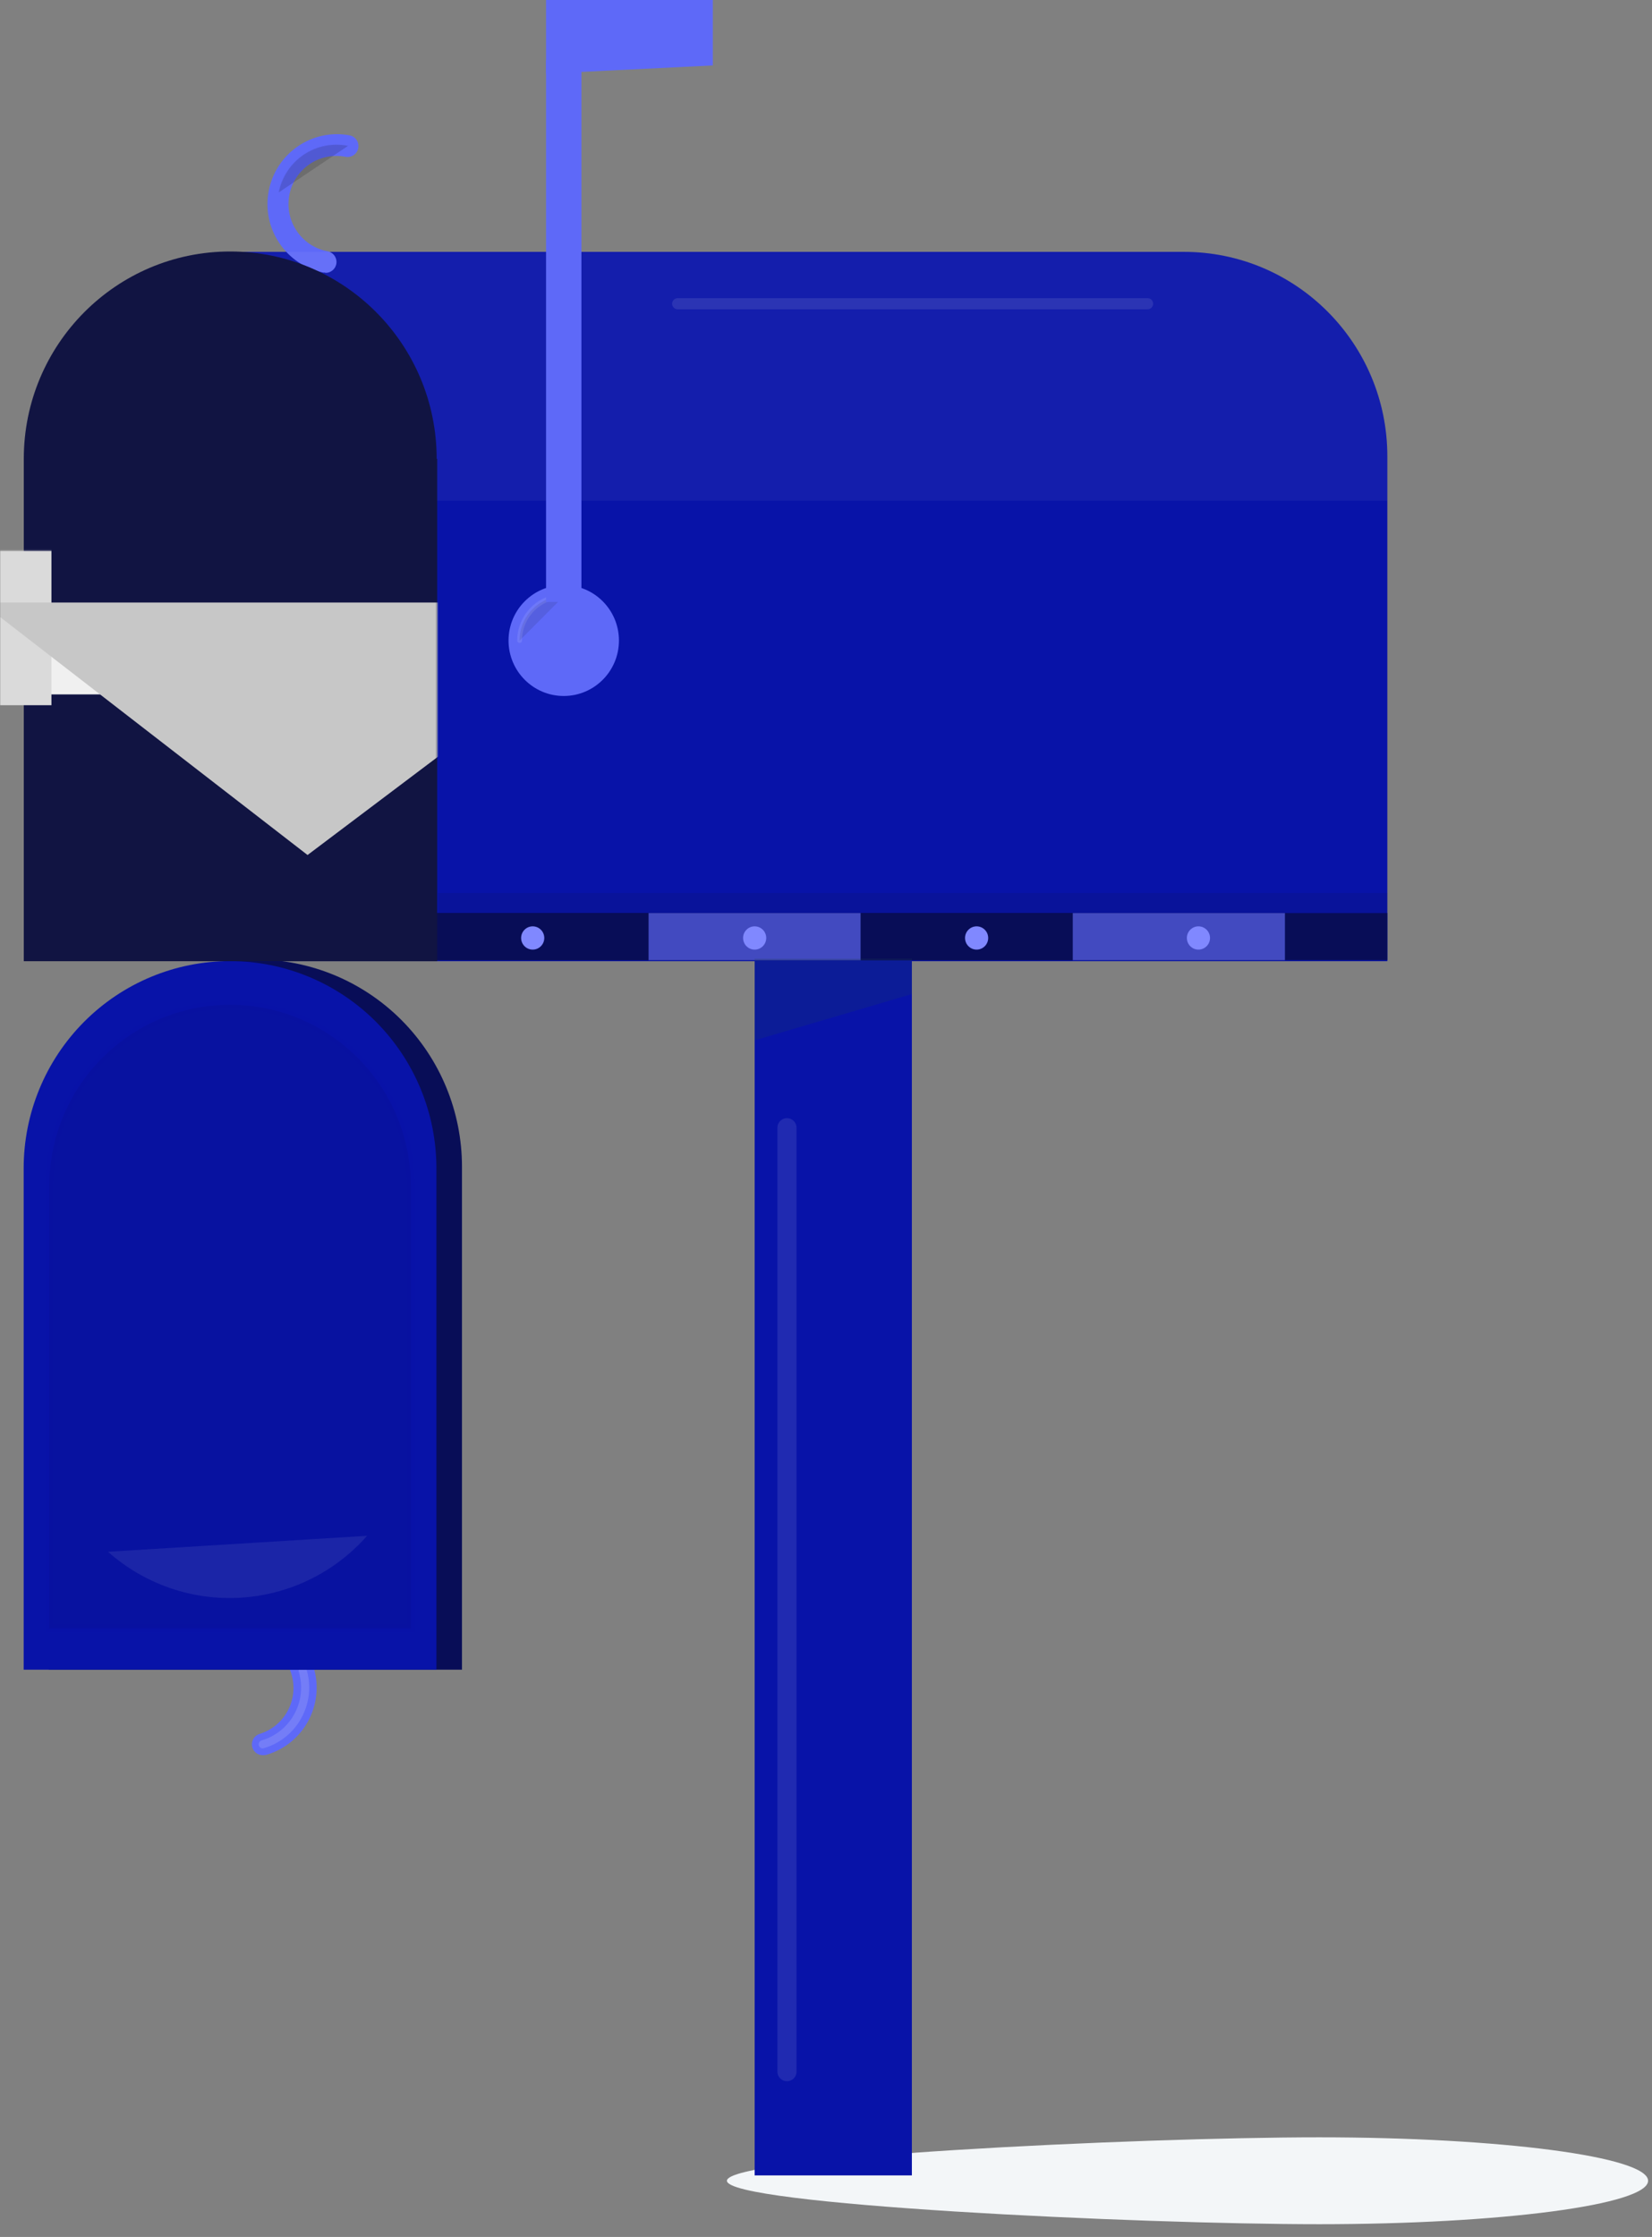 <svg width="1038" height="1405" xmlns="http://www.w3.org/2000/svg" xmlns:xlink="http://www.w3.org/1999/xlink">
 <rect width="100%" height="100%" fill="#808080" stroke="none"/>
 <!-- Generator: Sketch 54.1 (76490) - https://sketchapp.com -->
 <title>mailbox</title>
 <desc>Created with Sketch.</desc>
 <defs>
  <rect height="272.847" width="311.692" y="0" x="0" id="path-1"/>
 </defs>
 <g>
  <title>background</title>
  <rect fill="none" id="canvas_background" height="602" width="802" y="-1" x="-1"/>
 </g>
 <g>
  <title>Layer 1</title>
  <g fill-rule="nonzero" fill="#F3F6F8" id="Shadow">
   <path id="Shape" d="m456.751,1369.718c0,-15.087 257.985,-27.285 372.112,-27.285c114.127,0 206.676,12.198 206.676,27.285c0,15.087 -92.548,27.285 -206.676,27.285c-114.127,0 -372.112,-12.198 -372.112,-27.285z"/>
  </g>
  <g id="Layer_1-2">
   <polygon points="474.174,602.054 572.956,602.054 572.956,1366.348 474.174,1366.348 " fill-rule="nonzero" fill="#0813A8" id="Rectangle-path"/>
   <path fill-rule="nonzero" fill="#5E69F8" id="Shape" d="m165.2,1102.408c-3.429,0.068 -6.37,-2.441 -6.858,-5.85c-0.488,-3.409 1.631,-6.648 4.94,-7.552c15.571,-4.872 24.43,-21.326 19.961,-37.076c-4.469,-15.75 -20.634,-25.045 -36.424,-20.944c-2.341,0.688 -4.87,0.07 -6.635,-1.622c-1.764,-1.692 -2.495,-4.2 -1.918,-6.58c0.577,-2.38 2.375,-4.27 4.716,-4.958c23.195,-6.781 47.473,6.602 54.226,29.893c6.753,23.29 -6.575,47.668 -29.771,54.449c-0.727,0.205 -1.484,0.286 -2.238,0.241z"/>
   <g fill-rule="nonzero" fill="#F2F3F4" opacity="0.15" id="Group">
    <path id="Shape" d="m165.2,1098.155c-1.307,0.047 -2.438,-0.903 -2.623,-2.203c-0.185,-1.3 0.636,-2.53 1.904,-2.853c18.2,-5.35 28.643,-24.492 23.337,-42.773c-0.381,-0.909 -0.211,-1.957 0.439,-2.696c0.65,-0.739 1.664,-1.04 2.61,-0.773c0.946,0.267 1.655,1.054 1.827,2.025c6.076,21.006 -5.941,42.984 -26.853,49.112l-0.639,0.161z"/>
   </g>
   <path fill-rule="nonzero" fill="#080D57" id="Shape" d="m160.245,602.617l0,0c34.45,-0.107 67.525,13.56 91.922,37.982c24.397,24.422 38.11,57.591 38.109,92.182l0,315.941l-259.663,0l0,-315.941c0,-71.888 58.038,-130.164 129.632,-130.164z"/>
   <path fill-rule="nonzero" fill="#0813A8" id="Shape" d="m871.701,286.595l0,317.145l-727.28,0l0,-445.543l599.407,0c70.623,0 127.873,57.486 127.873,128.399z"/>
   <path fill-rule="nonzero" fill="#0813A8" id="Shape" d="m144.58,603.659l0,0c34.38,0 67.353,13.714 91.663,38.124c24.311,24.411 37.968,57.518 37.968,92.04l0,314.898l-259.343,0l0,-314.898c-0,-34.536 13.669,-67.656 37.997,-92.068c24.328,-24.413 57.321,-38.117 91.715,-38.096z"/>
   <ellipse ry="34.828" rx="34.686" cy="402.314" cx="354.213" fill-rule="nonzero" fill="#5E69F8" id="Oval"/>
   <ellipse ry="19.581" rx="19.501" cy="402.314" cx="354.213" fill-rule="nonzero" fill="#5E69F8" id="Oval"/>
   <polygon points="447.88,41.113 343.104,46.248 343.104,-8 447.88,-2.864 " fill-rule="nonzero" fill="#5E69F8" id="Shape"/>
   <rect height="29.612" width="597.489" y="573.486" x="274.212" fill-rule="nonzero" fill="#080D57" id="Rectangle-path"/>
   <rect height="29.612" width="133.308" y="573.486" x="274.212" fill-rule="nonzero" fill="#080D57" id="Rectangle-path"/>
   <rect height="29.612" width="133.308" y="573.486" x="407.52" fill-rule="nonzero" fill="#424AC0" id="Rectangle-path"/>
   <polygon points="540.828,573.486 674.136,573.486 674.136,603.098 540.828,603.098 " fill-rule="nonzero" fill="#080D57" id="Rectangle-path"/>
   <rect height="29.612" width="133.308" y="573.486" x="674.056" fill-rule="nonzero" fill="#424AC0" id="Rectangle-path"/>
   <path fill-rule="nonzero" fill="#5E69F8" id="Shape" d="m204.361,171.196l-1.279,0c-23.512,-4.792 -38.785,-27.715 -34.223,-51.365c4.562,-23.65 27.253,-39.191 50.847,-34.822c2.398,0.473 4.363,2.195 5.155,4.517c0.791,2.322 0.289,4.892 -1.319,6.741c-1.607,1.849 -4.075,2.697 -6.473,2.224c-16.309,-3.169 -32.089,7.538 -35.245,23.914c-3.156,16.376 7.507,32.221 23.816,35.39c3.571,0.535 6.102,3.78 5.761,7.39c-0.34,3.609 -3.433,6.32 -7.04,6.173l0,-0.16z"/>
   <path stroke-linecap="round" opacity="0.15" stroke-width="0.75" stroke="#5E69F8" id="Shape" d="m175.11,120.88c1.871,-9.72 7.536,-18.285 15.732,-23.787c8.197,-5.502 18.244,-7.484 27.905,-5.504"/>
   <path stroke-linecap="round" opacity="0.1" stroke-width="3" stroke="#FFFFFF" id="Shape" d="m326.48,402.314c0,-15.379 12.416,-27.846 27.733,-27.846"/>
   <path opacity="0.05" stroke-width="5" stroke="#0813A8" id="Shape" d="m144.58,631.105l0,0c62.735,0.044 113.568,51.122 113.568,114.114l0,277.502l-227.215,0l0,-277.502c0,-63.024 50.882,-114.114 113.648,-114.114z"/>
   <polygon points="572.956,624.364 474.174,653.414 474.174,602.054 572.956,602.054 " opacity="0.2" fill-rule="nonzero" fill="#204458" id="Shape"/>
   <path stroke-linecap="round" opacity="0.1" stroke-width="12" stroke="#FFFFFF" id="Shape" d="m494.474,708.304l0,592.881"/>
   <ellipse ry="7.303" rx="7.273" cy="589.134" cx="334.712" fill-rule="nonzero" fill="#8088FF" id="Oval"/>
   <ellipse ry="7.303" rx="7.273" cy="589.134" cx="474.174" fill-rule="nonzero" fill="#8088FF" id="Oval"/>
   <ellipse ry="7.303" rx="7.273" cy="589.134" cx="613.636" fill-rule="nonzero" fill="#8088FF" id="Oval"/>
   <ellipse ry="7.303" rx="7.273" cy="589.134" cx="753.018" fill-rule="nonzero" fill="#8088FF" id="Oval"/>
   <rect height="12.599" width="596.45" y="560.886" x="275.251" opacity="0.1" fill-rule="nonzero" fill="#141414" id="Rectangle-path"/>
   <path opacity="0.05" fill-rule="nonzero" fill="#FFFFFF" id="Shape" d="m871.701,286.595l0,27.927l-2.078,0l-724.963,0l0,-156.325l599.407,0c70.529,0.133 127.634,57.58 127.634,128.399l0,0z"/>
   <path fill-rule="nonzero" fill="#111442" id="Shape" d="m274.692,288.2l0,315.54l-259.743,0l0,-315.54c0,-71.932 58.074,-130.244 129.712,-130.244c71.638,0 129.712,58.312 129.712,130.244l0.32,0z"/>
   <g id="mail">
    <mask transform="translate(0,-1) translate(0,-1) translate(0,-1) translate(0,-1) translate(-2,0) translate(0,-2) translate(0,-1) translate(0,-1) translate(0,353.906) translate(167,0) translate(-202,0) " id="mask-2">
     <use id="svg_2" xlink:href="#path-1"/>
    </mask>
    <g id="Mask"/>
    <g id="svg_3" mask="url(#mask-2)">
     <g id="svg_4">
      <polygon points="26.666,559.916 -136.11,559.916 -136.11,284.496 -136.11,196.706 53.95,513.439 81.234,559.916 " transform="translate(184.076, 115.959) scale(-1, 1) rotate(-90) translate(-184.076, -115.959) " fill="#F0F0F0" id="Star"/>
      <polygon points="473.258,790.916 310.482,790.916 310.482,515.496 310.482,427.706 500.542,744.439 527.826,790.916 " transform="rotate(-90 -2.582,756.011) " fill="#DADADA" id="Star"/>
      <polygon points="395.622,616.747 196.035,616.747 196.035,608.537 395.622,458.162 589.979,608.537 589.979,616.747 " transform="rotate(-180 195.858,457.73) translate(-197.149,-79.724) " fill="#C7C7C7" id="Star-2"/>
     </g>
    </g>
   </g>
   <path opacity="0.08" fill-rule="nonzero" fill="#FFFFFF" id="Shape" d="m230.655,964.62c-20.263,23.009 -48.799,36.992 -79.33,38.874c-30.531,1.881 -60.556,-8.494 -83.469,-28.843"/>
   <path stroke-linecap="round" opacity="0.1" stroke-width="7" stroke="#FFFFFF" id="Shape" d="m425.822,190.777l295.228,0"/>
   <rect height="340.257" width="22.218" y="37.822" x="343.104" fill-rule="nonzero" fill="#5E69F8" id="Rectangle-path"/>
  </g>
 </g>
</svg>
